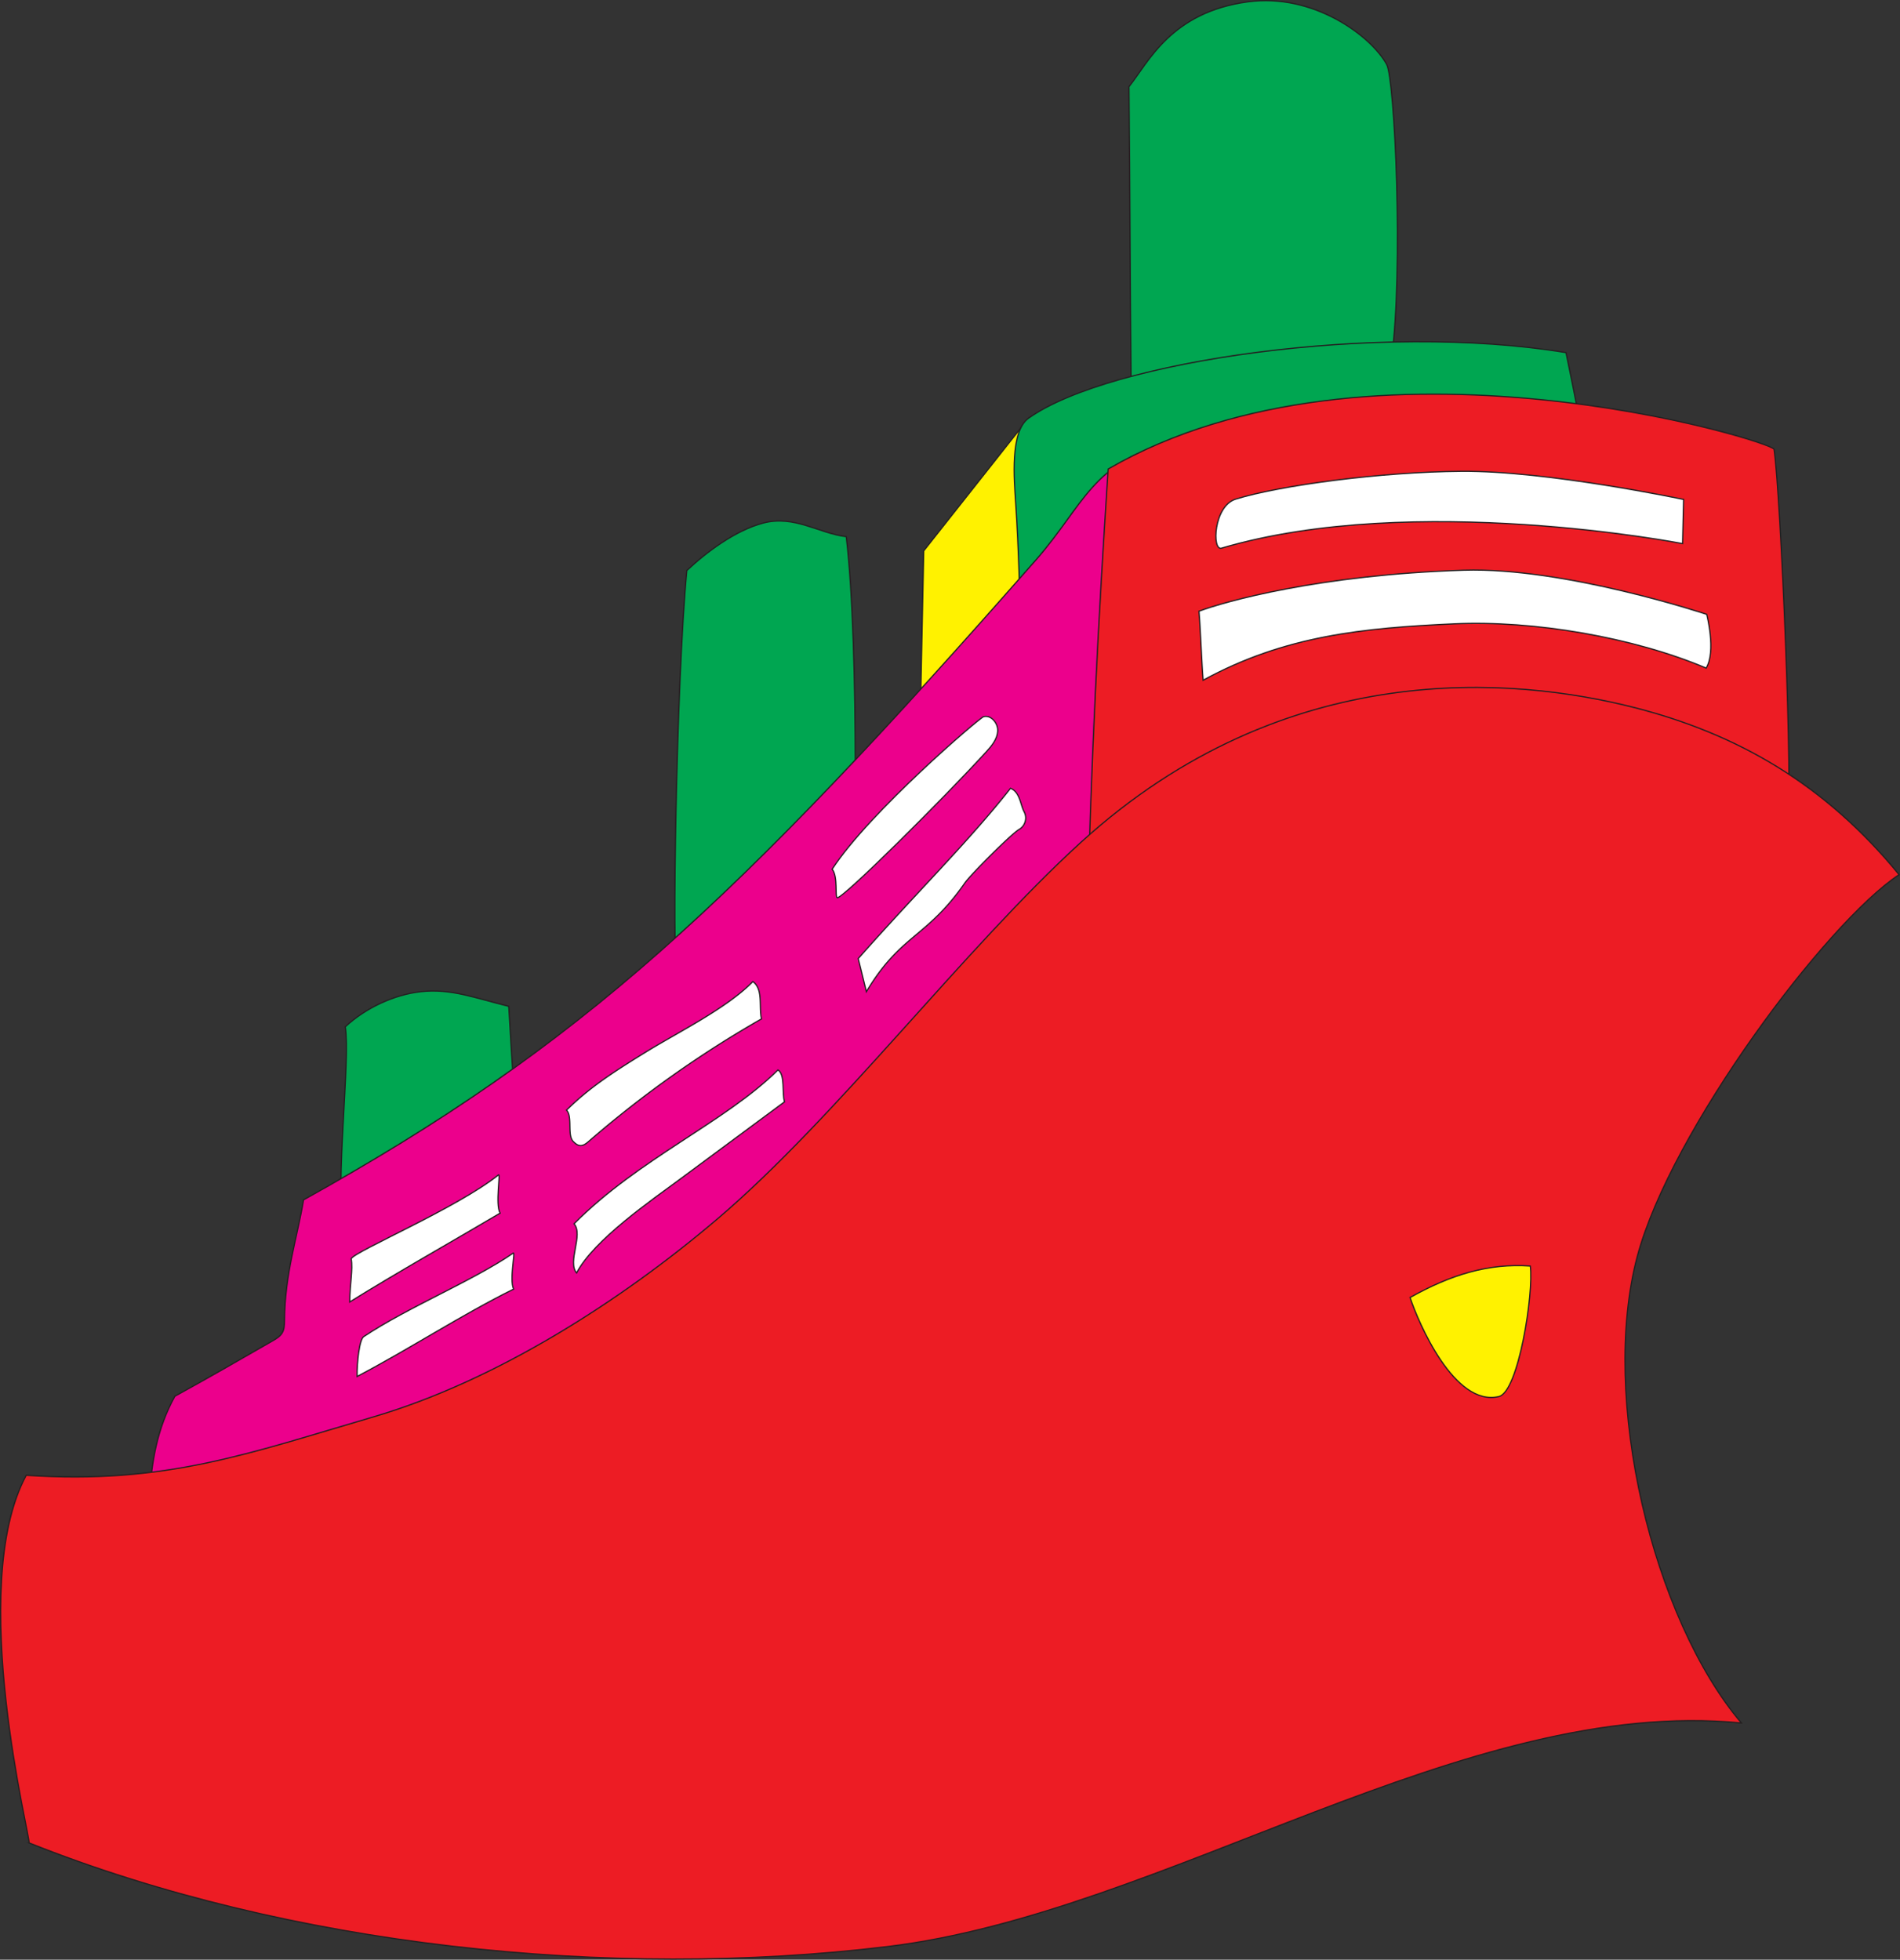 <svg id="Layer_1" data-name="Layer 1" xmlns="http://www.w3.org/2000/svg" width="1555.907" height="1604.826" viewBox="0 0 1555.907 1604.826">
  <rect x="0" y="0" width="1555.907" height="1604.826" fill="#333333" stroke="none"/>
  <g>
    <path d="M1005.169,1010.033c15.645-14.75,39.563-32.829,62.576-38.885,25.477-6.704,45.59,8.485,67.988,11.167,11.124,93.861,6.975,301.092,4.827,303.871-2.006,2.595-139.694,50.321-143.702,48.258C993.167,1332.543,996.296,1102.553,1005.169,1010.033Z" transform="translate(-442.72 -542.823)" style="fill: #00a651;stroke: #231f20;stroke-miterlimit: 10"/>
    <path d="M1525.879,1956.57l-28.409-11.622" transform="translate(-442.72 -542.823)" style="fill: #fff;stroke: #231f20;stroke-miterlimit: 10"/>
    <path d="M725.484,1383.686c16.43-15.371,40.086-26.392,62.019-28.78,24.804-2.7,44.249,5.291,71.842,11.995,7.473,127.007,0-13.605,7.269,108.414-32.381,4.494-111.719,69.999-142.957,80.452C717.281,1506.311,729.715,1412.563,725.484,1383.686Z" transform="translate(-442.72 -542.823)" style="fill: #00a651;stroke: #231f20;stroke-miterlimit: 10"/>
    <path d="M1519.066,1982.674a63.095,63.095,0,0,0-26.245-19.654" transform="translate(-442.72 -542.823)" style="fill: #fff;stroke: #231f20;stroke-miterlimit: 10"/>
    <polygon points="756.43 451.12 842.246 342.509 842.246 504.754 753.748 579.843 756.43 451.12" style="fill: #fff200;stroke: #231f20;stroke-miterlimit: 10"/>
    <path d="M1367.216,613.852c.866,84.341.877,155.325,1.743,239.667,57.847,11.011,212.81-12.964,213.232-16.135,10.03-75.443,2.653-229.777-3.904-241.793-12.816-23.486-60.204-58.483-113.472-51.318C1401.589,552.777,1383.284,593.673,1367.216,613.852Z" transform="translate(-442.72 -542.823)" style="fill: #00a651;stroke: #231f20;stroke-miterlimit: 10"/>
    <path d="M1725.125,831.587c13.054,63.13,31.478,151.717,23.781,231.186-95.354-1.36-232.357,4.094-326.559,18.929-31.882,5.021-64.229,11.824-91.933,28.384s-50.342,44.589-52.75,76.774c.932-77.453,1.862-155-3.223-232.292-1.233-18.747-4.764-58.317,10.525-69.237C1350.668,838.401,1571.912,806.22,1725.125,831.587Z" transform="translate(-442.72 -542.823)" style="fill: #00a651;stroke: #231f20;stroke-miterlimit: 10"/>
    <path d="M1403.245,904.52c-66.23,16.192-72.693,51.828-112.212,96.854-246.941,281.349-372.76,398.008-599.76,524.052-4.731,29.567-15.375,60.317-15.58,98.959-.018,3.409-.153,6.989-1.871,9.933-1.743,2.986-4.873,4.841-7.87,6.567-26.883,15.479-53.767,30.958-80.006,45.321-29.499,53.286-17.398,110.249-26.097,165.374q445.677-199.37,894.886-390.717C1450.673,1384.663,1416.682,940.3,1403.245,904.52Z" transform="translate(-442.72 -542.823)" style="fill: #ec008c;stroke: #231f20;stroke-miterlimit: 10"/>
    <path d="M933.174,1491.703" transform="translate(-442.72 -542.823)" style="fill: #fff;stroke: #231f20;stroke-miterlimit: 10"/>
    <path d="M1895.509,910.808c-.978-6.522-330.932-107.874-545.287,16.09-8.463,129.175-13.962,238.876-17.187,368.288,83.999,18.595,163.074-45.857,247.915-60.129,102.303-17.21,222.984.467,325.287-16.743C1911.599,1195.073,1900.872,946.565,1895.509,910.808Z" transform="translate(-442.72 -542.823)" style="fill: #ed1c24;stroke: #231f20;stroke-miterlimit: 10"/>
    <path d="M912.811,1544.991c7.806,9.122-5.732,31.153,2.074,40.275,14.259-27.199,61.102-59.313,85.784-77.585l84.536-62.583c-2.286-6.818.72-22.311-5.393-26.099C1036.392,1461.932,965.799,1491.564,912.811,1544.991Z" transform="translate(-442.72 -542.823)" style="fill: #fff;stroke: #231f20;stroke-miterlimit: 10"/>
    <path d="M1145.515,1327.819l6.689,27.146c27.991-46.93,49.228-43.992,80.467-88.826,5.321-7.637,38.851-40.862,44.372-43.947a10.87,10.87,0,0,0,4.349-14.565c-3.092-5.694-3.355-16.174-11.177-19.258C1235.892,1232.051,1192.657,1274.398,1145.515,1327.819Z" transform="translate(-442.72 -542.823)" style="fill: #fff;stroke: #231f20;stroke-miterlimit: 10"/>
    <path d="M1124.182,1254.612c4.925,6.154,2.163,22.791,4.121,23.366,4.245,1.246,86.391-80.441,122.263-119.671,4.36-4.768,8.762-10.196,9.174-16.67s-5.363-13.573-11.578-11.899C1244.875,1130.622,1154.441,1207.953,1124.182,1254.612Z" transform="translate(-442.72 -542.823)" style="fill: #fff;stroke: #231f20;stroke-miterlimit: 10"/>
    <path d="M906.59,1451.964c5.217,5.082.378,20.607,5.595,25.689,1.505,1.467,3.2,3.024,5.394,3.259,2.78.298,5.207-1.607,7.237-3.371a890.694,890.694,0,0,1,141.504-100.34c-2.307-9.849,1.621-24.371-7.091-30.559-21.321,21.815-60.627,41.114-87.214,57.446C941.984,1422.535,924.873,1434.094,906.59,1451.964Z" transform="translate(-442.72 -542.823)" style="fill: #fff;stroke: #231f20;stroke-miterlimit: 10"/>
    <path d="M730.301,1573.55c1.577,9.067-1.183,20.894-1.183,35.48,38.254-23.805,84.331-49.779,123.124-72.723-4.083-7.337.62-32.893-1.308-31.353C816.985,1532.078,733.849,1567.242,730.301,1573.55Z" transform="translate(-442.72 -542.823)" style="fill: #fff;stroke: #231f20;stroke-miterlimit: 10"/>
    <path d="M1442.998,991.717c158.041-46.546,377.579-3.718,377.579-3.718l.854-36.167s-111.54-23.629-182.043-23.059c-66.315.537-148.091,11.49-184.734,22.779C1436.424,957.169,1435.062,994.055,1442.998,991.717Z" transform="translate(-442.72 -542.823)" style="fill: #fff;stroke: #231f20;stroke-miterlimit: 10"/>
    <path d="M1780.951,1122.216c-97.845-24.961-285.457-42.223-453.078,110.401-94.457,86.007-200.368,225.629-297.673,308.4-79.669,67.769-181.905,132.9-282.286,162.283s-170.081,55.4-283.716,47.652c-49.672,92.249,4.796,300.998,2.213,300.998,212.391,84.74,476.167,112.467,703.176,84.941s472.396-205.387,699.172-183.079c-72.313-85.226-116.217-266.007-85.226-382.224,27.398-102.743,154.631-273.08,214.355-312.494C1937.217,1184.955,1865.346,1143.747,1780.951,1122.216Z" transform="translate(-442.72 -542.823)" style="fill: #ed1c24;stroke: #231f20;stroke-miterlimit: 10"/>
    <path d="M1424.555,1043.347c1.184,13.204,2.227,43.322,3.411,56.525,67.069-36.652,131.344-42.791,205.779-46.195,64.547-2.952,146.666,11.022,206.142,36.273,8.316-13.702.466-44.02.466-44.02s-116.217-38.739-198.86-36.156C1522.901,1013.48,1445.216,1035.6,1424.555,1043.347Z" transform="translate(-442.72 -542.823)" style="fill: #fff;stroke: #231f20;stroke-miterlimit: 10"/>
    <path d="M1597.388,1605.379c33.522-18.772,64.362-28.158,98.478-25.788,2.93,22.261-9.653,103.033-25.66,106.864C1633.592,1695.217,1604.093,1625.492,1597.388,1605.379Z" transform="translate(-442.72 -542.823)" style="fill: #fff200;stroke: #231f20;stroke-miterlimit: 10"/>
    <path d="M735.12,1670.053c42.124-22.058,85.583-50.468,128.198-71.562-3.654-8.175,1.804-30.938-.348-29.463-33.595,23.022-85.991,44.102-122.418,68.387C737.003,1639.78,735.032,1658.309,735.12,1670.053Z" transform="translate(-442.72 -542.823)" style="fill: #fff;stroke: #231f20;stroke-miterlimit: 10"/>
  </g>
</svg>
